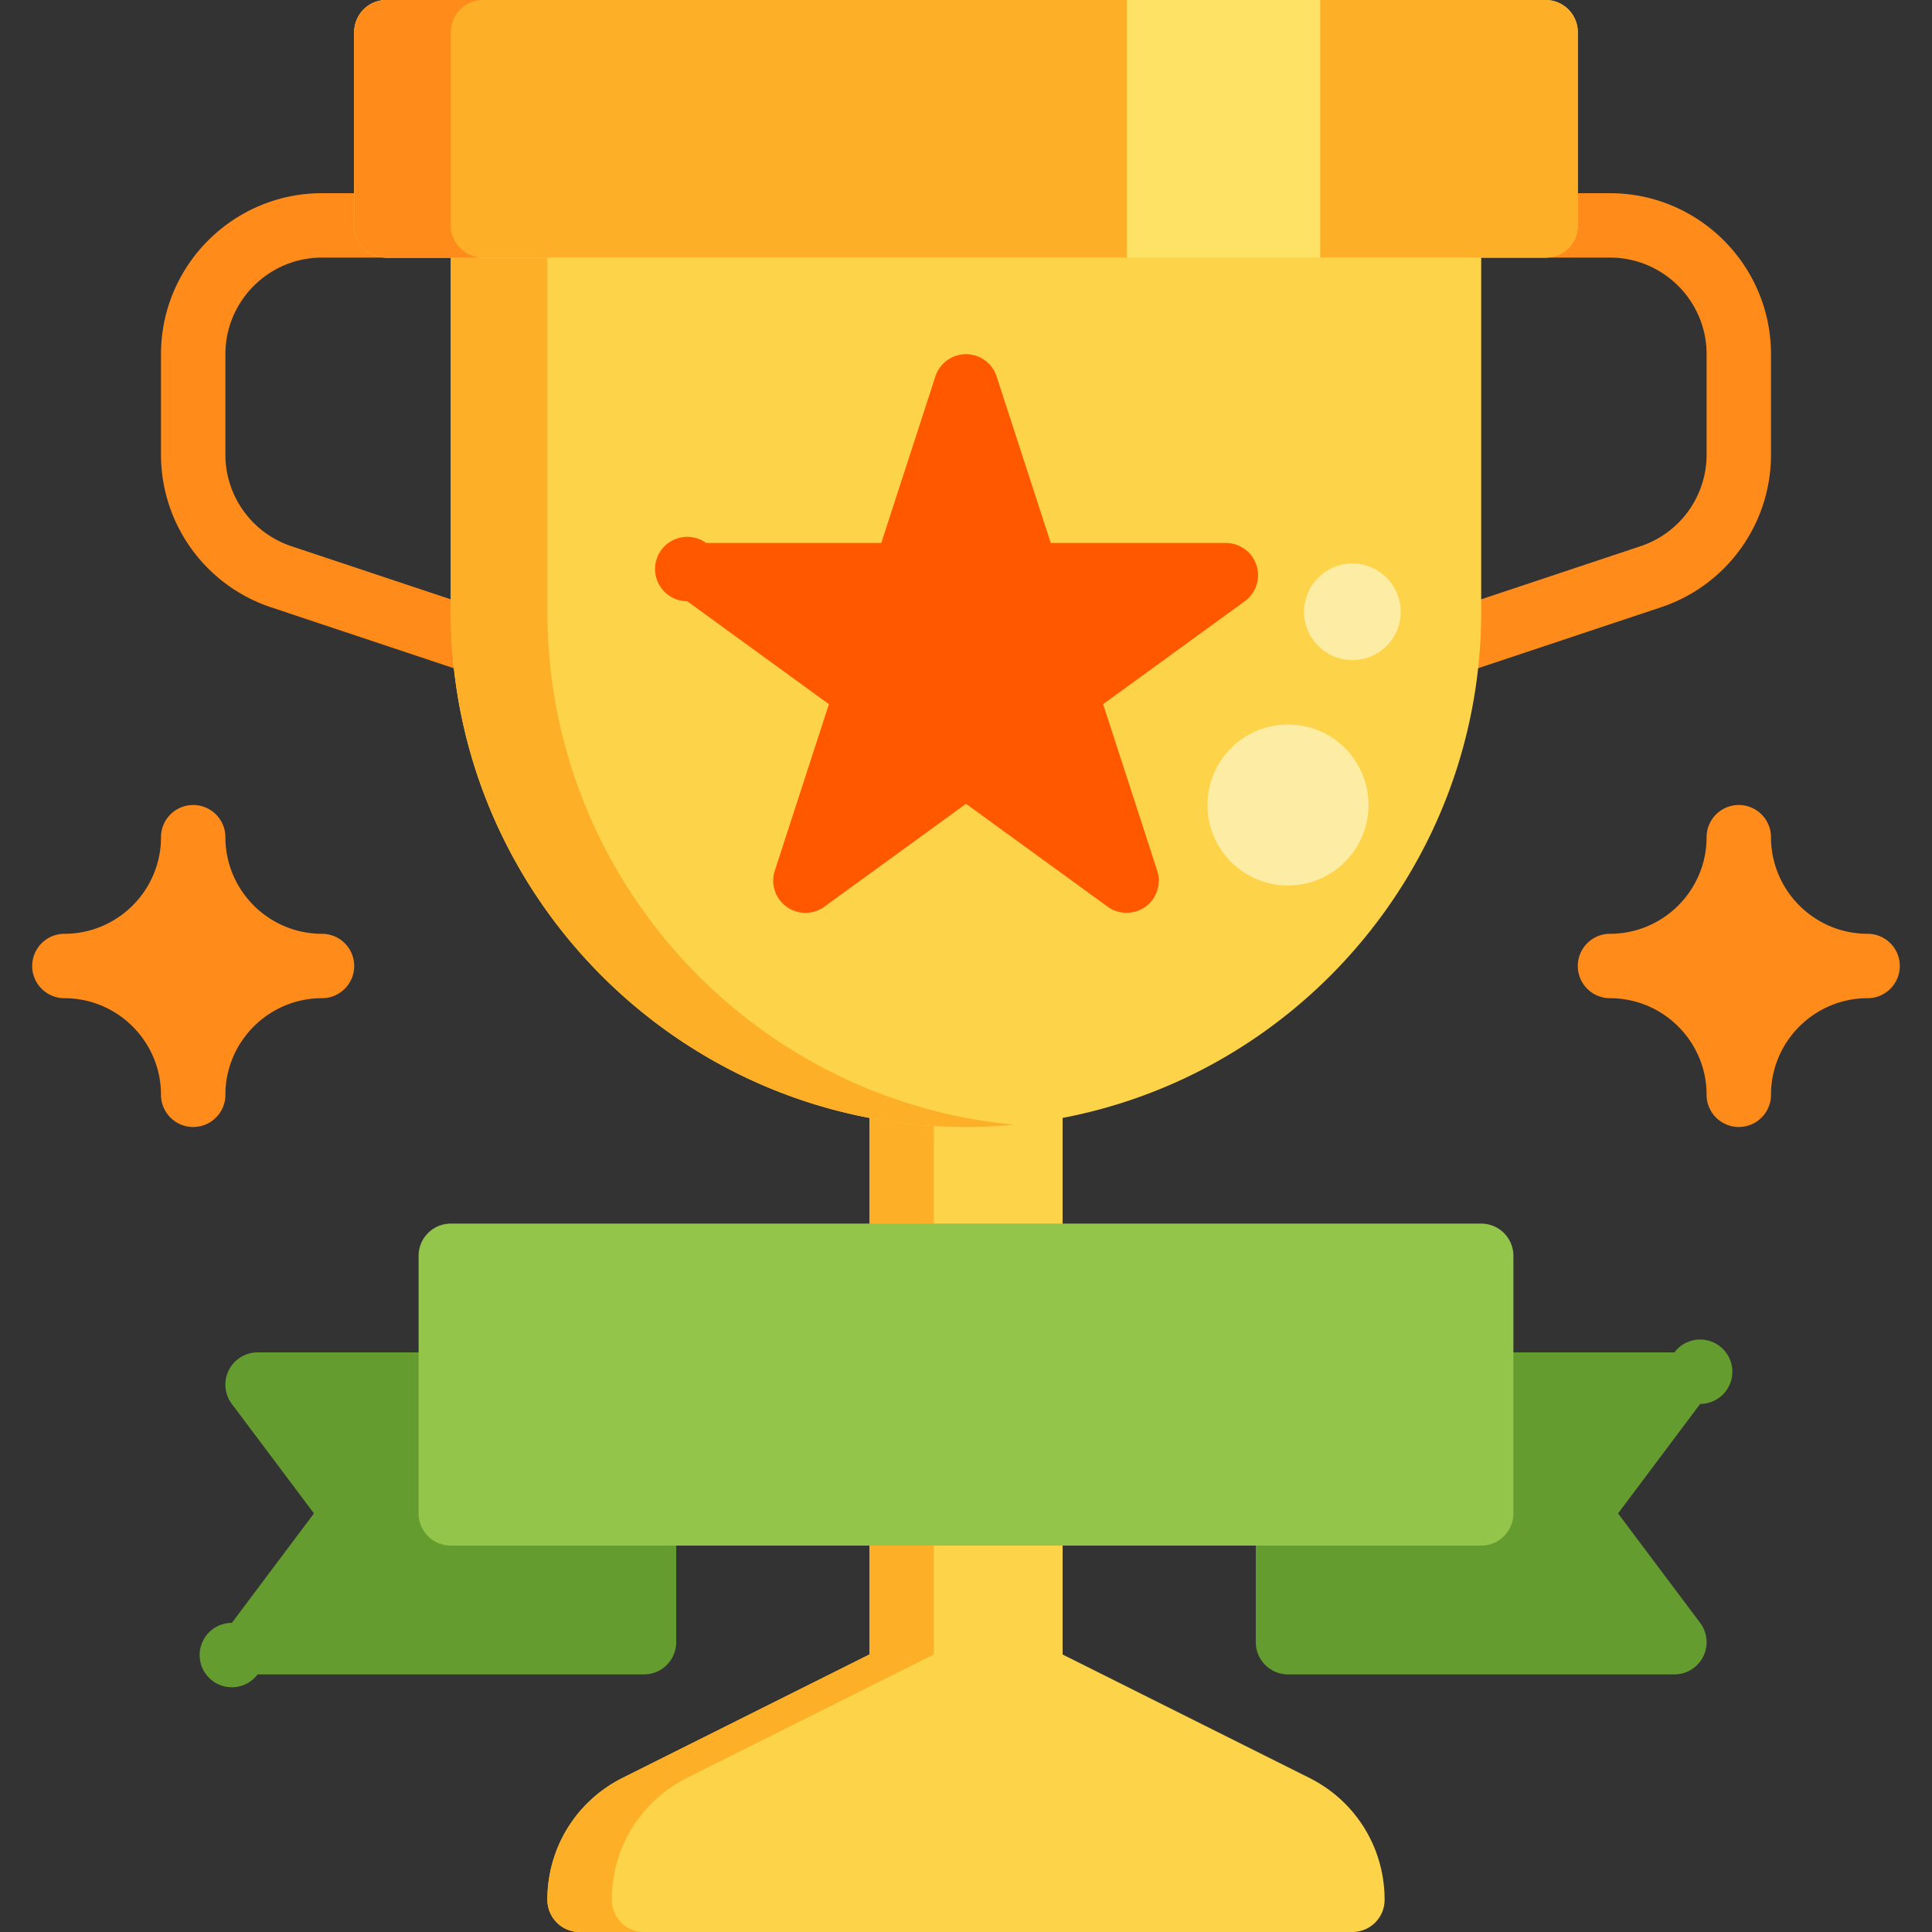 <svg id="Layer_1" xmlns="http://www.w3.org/2000/svg" viewBox="0 0 512 512"><rect x="0" y="0" width="512" height="512" fill="#333333" stroke="none"/><path d="M346.951 471.135L281.6 438.46V247.467a8.533 8.533 0 0 0-8.533-8.533h-34.133a8.533 8.533 0 0 0-8.533 8.533V438.46l-65.35 32.676c-12.326 6.161-19.983 18.549-19.983 32.331a8.533 8.533 0 0 0 8.533 8.533h204.8a8.533 8.533 0 0 0 8.533-8.533c-.001-13.782-7.657-26.17-19.983-32.332z" fill="#fdd349"/><path d="M162.133 503.467c0-13.781 7.657-26.17 19.983-32.332l65.35-32.675V247.467a8.533 8.533 0 0 1 8.533-8.533h-17.067a8.533 8.533 0 0 0-8.533 8.533V438.46l-65.35 32.676c-12.326 6.161-19.983 18.549-19.983 32.331a8.533 8.533 0 0 0 8.533 8.533h17.067a8.534 8.534 0 0 1-8.533-8.533z" fill="#fcaf27"/><g fill="#ff8b1b"><path d="M383.999 179.202a8.536 8.536 0 0 1-2.697-16.632l53.46-17.82a25.57 25.57 0 0 0 17.505-24.287V93.867c0-14.115-11.485-25.6-25.6-25.6H384a8.533 8.533 0 0 1 0-17.066h42.667c23.526 0 42.667 19.14 42.667 42.667v26.598a42.614 42.614 0 0 1-29.174 40.477l-53.461 17.821a8.598 8.598 0 0 1-2.7.438zM128.001 179.202a8.571 8.571 0 0 1-2.7-.439l-53.46-17.82a42.615 42.615 0 0 1-29.174-40.478V93.867c0-23.526 19.14-42.667 42.667-42.667H128a8.533 8.533 0 0 1 0 17.066H85.333c-14.115 0-25.6 11.485-25.6 25.6v26.598a25.571 25.571 0 0 0 17.505 24.288l53.46 17.819a8.534 8.534 0 0 1-2.697 16.631z"/></g><path d="M384 51.2H128a8.533 8.533 0 0 0-8.533 8.533v102.4c0 75.284 61.248 136.533 136.533 136.533s136.533-61.249 136.533-136.533v-102.4A8.533 8.533 0 0 0 384 51.2z" fill="#fdd349"/><path d="M145.067 162.133v-102.4A8.533 8.533 0 0 1 153.6 51.2H128a8.533 8.533 0 0 0-8.533 8.533v102.4c0 75.284 61.248 136.533 136.533 136.533 4.317 0 8.585-.211 12.8-.605-69.305-6.474-123.733-64.96-123.733-135.928z" fill="#fcaf27"/><path d="M332.979 149.796a8.532 8.532 0 0 0-8.115-5.897h-46.407l-14.341-44.137a8.53 8.53 0 0 0-8.115-5.897 8.531 8.531 0 0 0-8.115 5.895l-14.341 44.137h-46.407a8.531 8.531 0 1 0-5.015 15.436l37.545 27.278-14.34 44.137a8.531 8.531 0 0 0 3.1 9.539 8.53 8.53 0 0 0 10.031 0L256 213.012l37.545 27.277c3.189 2.319 7.682 2.107 10.644-.492 2.535-2.224 3.53-5.84 2.487-9.049l-14.34-44.137 37.545-27.278a8.528 8.528 0 0 0 3.098-9.537z" fill="#ff5800"/><path d="M409.6 0H102.4a8.533 8.533 0 0 0-8.533 8.533v51.2a8.533 8.533 0 0 0 8.533 8.533h307.2a8.533 8.533 0 0 0 8.533-8.533v-51.2A8.533 8.533 0 0 0 409.6 0z" fill="#fde265"/><g fill="#fcaf27"><path d="M409.6 0h-59.733v68.267H409.6a8.533 8.533 0 0 0 8.533-8.533v-51.2A8.533 8.533 0 0 0 409.6 0zM102.4 0a8.533 8.533 0 0 0-8.533 8.533v51.2a8.533 8.533 0 0 0 8.533 8.533h196.267V0H102.4z"/></g><path d="M119.467 59.733v-51.2A8.533 8.533 0 0 1 128 0h-25.6a8.533 8.533 0 0 0-8.533 8.533v51.2a8.533 8.533 0 0 0 8.533 8.533H128a8.532 8.532 0 0 1-8.533-8.533z" fill="#ff8b1b"/><g fill="#fdeda4"><circle cx="341.333" cy="213.333" r="21.333"/><circle cx="358.4" cy="162.133" r="12.8"/></g><g fill="#659c2f"><path d="M428.8 401.067l21.76-29.013a8.532 8.532 0 1 0-6.827-13.654h-102.4a8.533 8.533 0 0 0-8.533 8.533V435.2a8.533 8.533 0 0 0 8.533 8.533h102.4a8.532 8.532 0 0 0 6.827-13.654l-21.76-29.012zM170.667 358.4h-102.4a8.532 8.532 0 0 0-6.827 13.654l21.76 29.013-21.76 29.013a8.532 8.532 0 1 0 6.827 13.654h102.4a8.533 8.533 0 0 0 8.533-8.533v-68.267a8.534 8.534 0 0 0-8.533-8.534z"/></g><path d="M392.533 324.267H119.467a8.533 8.533 0 0 0-8.533 8.533v68.267a8.533 8.533 0 0 0 8.533 8.533h273.067a8.533 8.533 0 0 0 8.533-8.533V332.8a8.533 8.533 0 0 0-8.534-8.533z" fill="#94c54b"/><g fill="#ff8b1b"><path d="M494.933 247.467c-14.115 0-25.6-11.485-25.6-25.6a8.533 8.533 0 0 0-17.066 0c0 14.115-11.485 25.6-25.6 25.6a8.533 8.533 0 0 0 0 17.066c14.115 0 25.6 11.485 25.6 25.6a8.533 8.533 0 0 0 17.066 0c0-14.115 11.485-25.6 25.6-25.6a8.533 8.533 0 0 0 8.533-8.533 8.532 8.532 0 0 0-8.533-8.533zM85.333 247.467c-14.115 0-25.6-11.485-25.6-25.6a8.533 8.533 0 0 0-17.066 0c0 14.115-11.485 25.6-25.6 25.6a8.533 8.533 0 0 0 0 17.066c14.115 0 25.6 11.485 25.6 25.6a8.533 8.533 0 0 0 17.066 0c0-14.115 11.485-25.6 25.6-25.6A8.533 8.533 0 0 0 93.866 256a8.532 8.532 0 0 0-8.533-8.533z"/></g></svg>